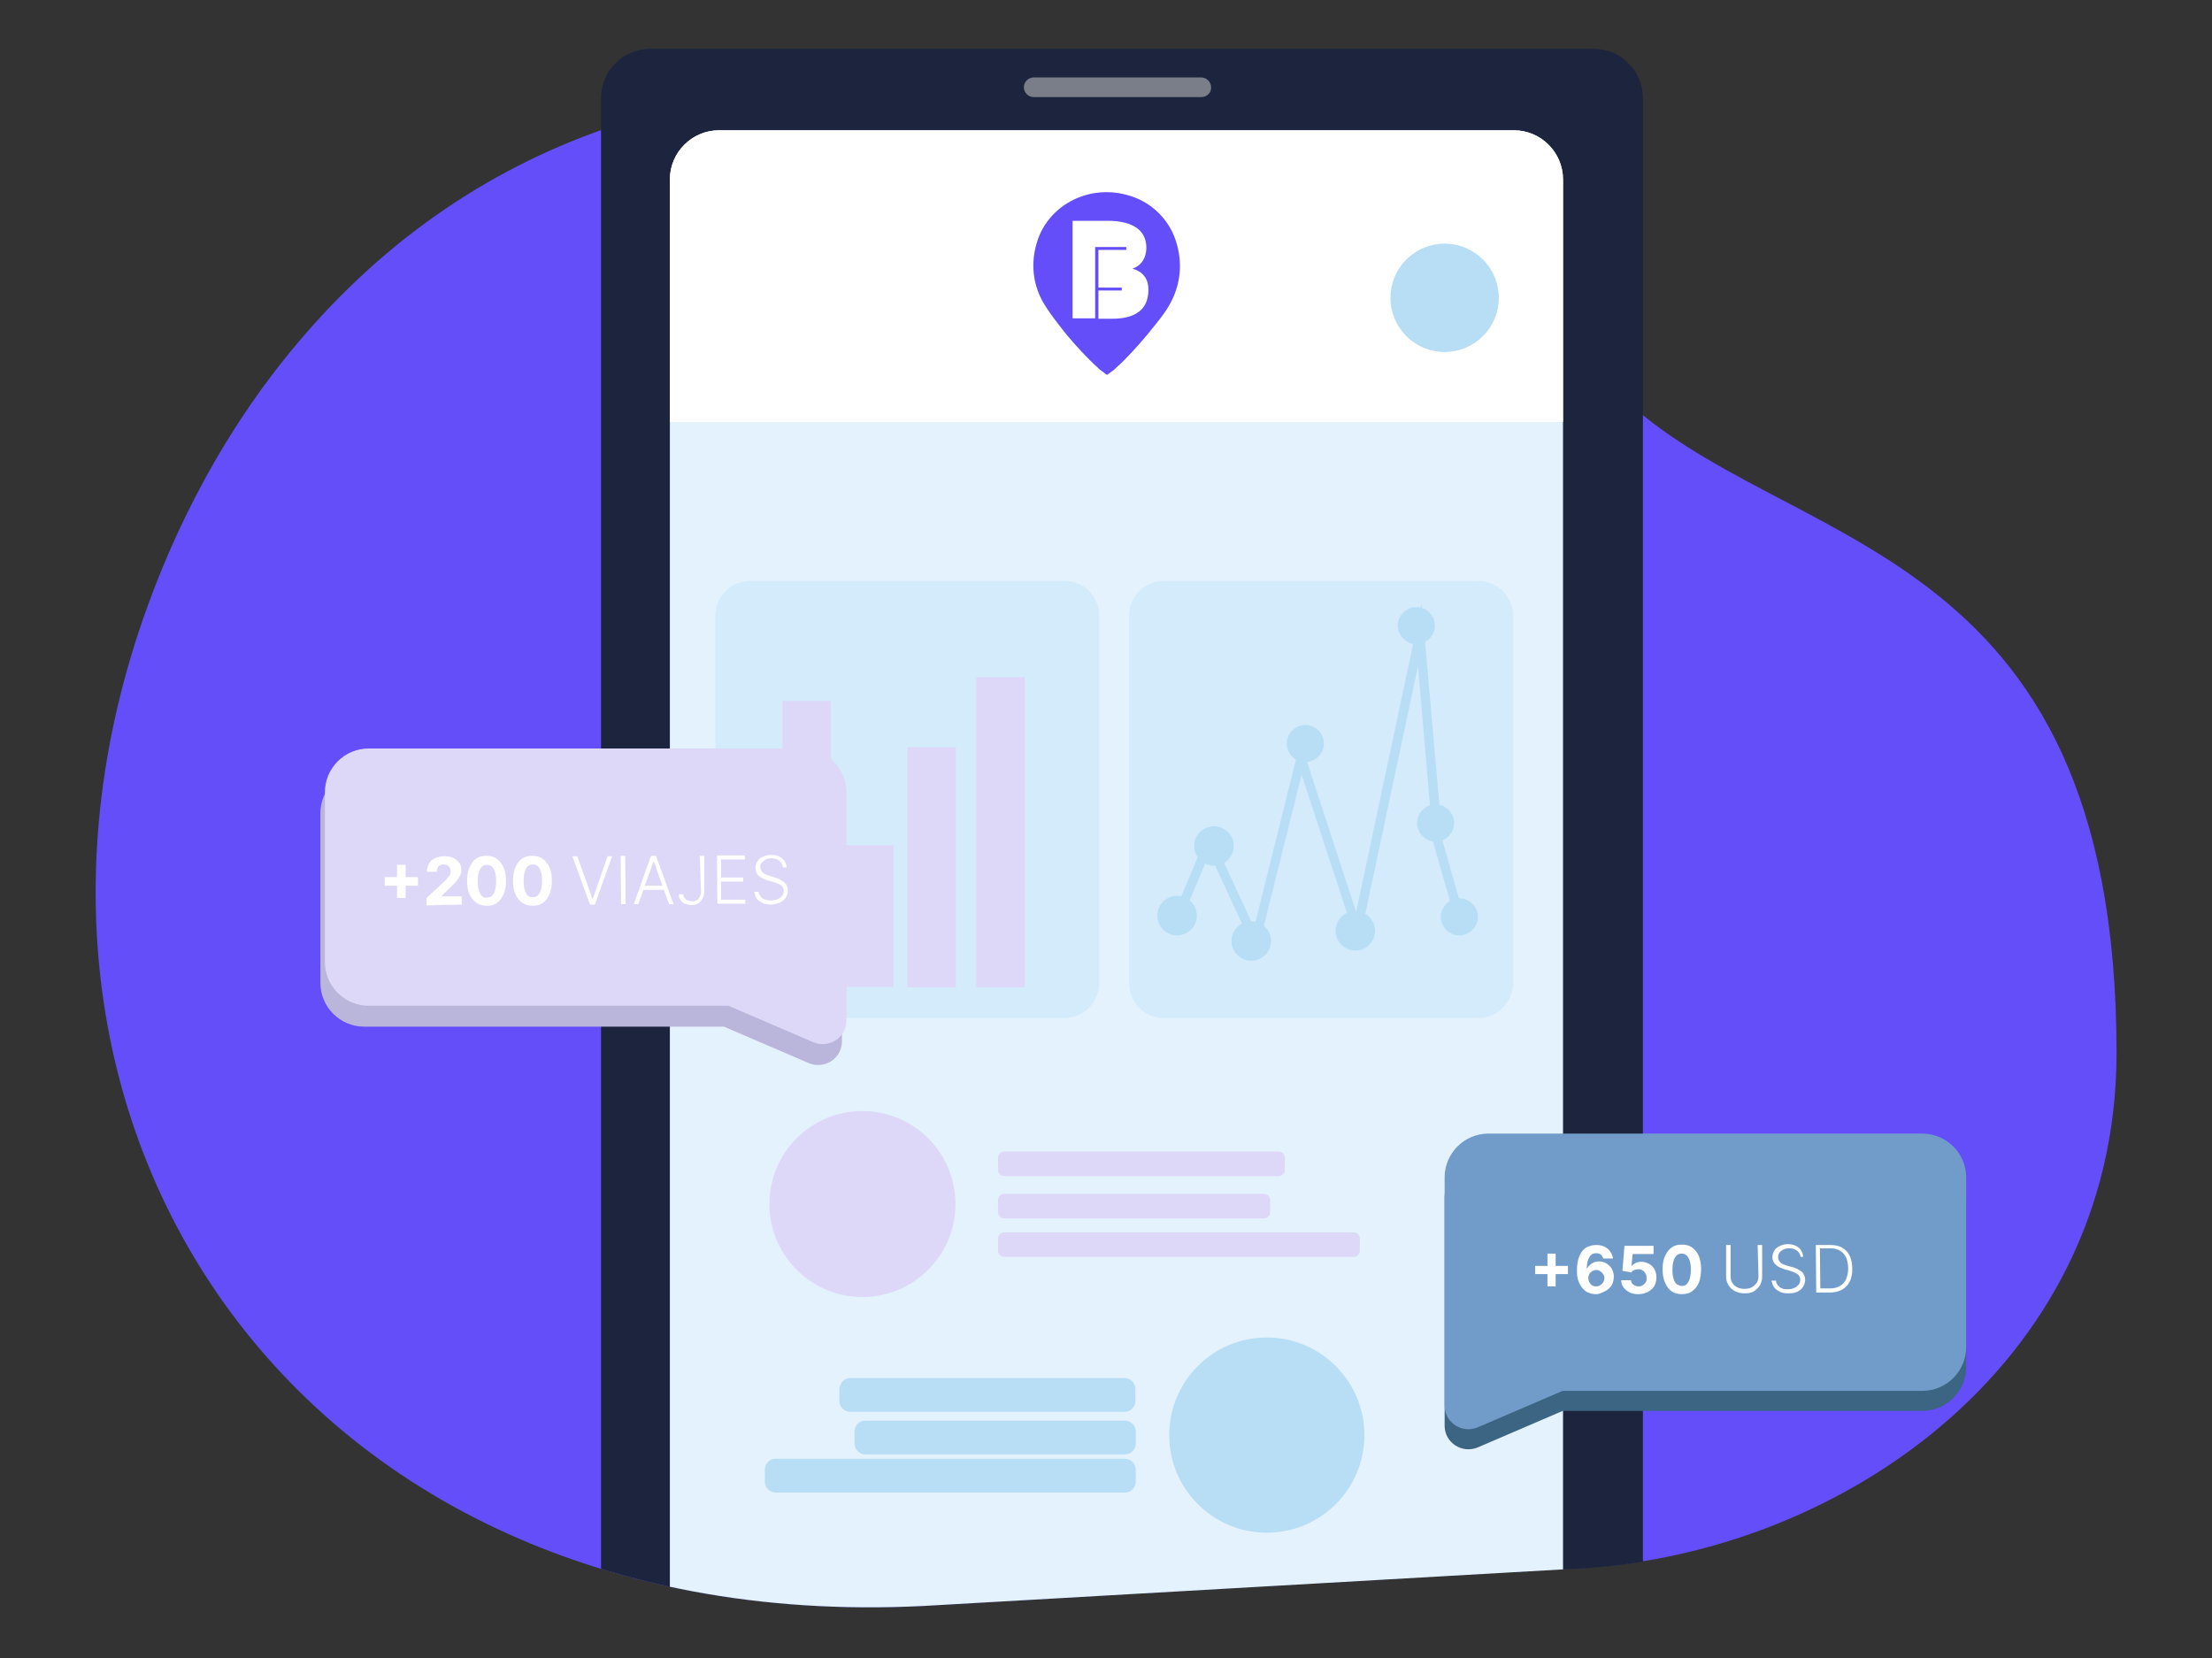 <?xml version="1.0" encoding="utf-8"?>
<!-- Generator: Adobe Illustrator 21.0.0, SVG Export Plug-In . SVG Version: 6.00 Build 0)  -->
<svg version="1.1" id="Layer_1" xmlns="http://www.w3.org/2000/svg" xmlns:xlink="http://www.w3.org/1999/xlink" x="0px" y="0px"
	 viewBox="0 0 539.9 404.8" style="enable-background:new 0 0 539.9 404.8;" xml:space="preserve">
<rect x="0" y="0" width="539.9" height="404.8" fill="#333333" stroke="none"/>
<style type="text/css">
	.st0{fill:#644EFA;}
	.st1{fill:none;}
	.st2{fill:#7D9CDB;}
	.st3{clip-path:url(#SVGID_4_);}
	.st4{fill:#1C253D;}
	.st5{fill:#E4F2FE;}
	.st6{clip-path:url(#SVGID_6_);fill:#FFFFFF;}
	.st7{fill:#DDD8F8;}
	.st8{fill:#D3EBFA;}
	.st9{fill:#B8DEF5;}
	.st10{fill:#B8DEF5;stroke:#B8DEF5;stroke-width:2.245;stroke-miterlimit:10;}
	.st11{fill:#3C6584;}
	.st12{fill:#719CC9;}
	.st13{fill:#B8DEF5;stroke:#B8DEF5;stroke-width:1.248;stroke-miterlimit:10;}
	.st14{fill:#FFFFFF;}
	.st15{fill:#BAB6DB;}
	.st16{fill:#797E89;}
</style>
<path class="st0" d="M229,391.8C68.6,402-17.5,265.6,42.5,132C51,113.2,62,95.5,76.3,79.5c92.8-103.9,250.4-50.3,318.9,16.7
	c39.9,39,121.4,33.9,121.4,160.8c0,77.6-70,123.6-133.7,125.9L229,391.8L229,391.8z"/>
<g>
	<defs>
		<path id="SVGID_1_" d="M229,391.8C68.6,402-17.5,265.6,42.5,132C51,113.2,62,95.5,76.3,79.5c92.8-103.9,250.4-50.3,318.9,16.7
			c39.9,39,121.4,33.9,121.4,160.8c0,77.6-70,123.6-133.7,125.9L229,391.8L229,391.8z"/>
	</defs>
	<clipPath id="SVGID_2_">
		<use xlink:href="#SVGID_1_"  style="overflow:visible;"/>
	</clipPath>
</g>
<path class="st1" d="M229,391.8C68.6,402-17.5,265.6,42.5,132C51,113.2,62,95.5,76.3,79.5c92.8-103.9,250.4-50.3,318.9,16.7
	c39.9,39,121.4,33.9,121.4,160.8c0,77.6-70,123.6-133.7,125.9L229,391.8L229,391.8z"/>
<path class="st2" d="M79.9,346"/>
<g>
	<defs>
		<path id="SVGID_3_" d="M229,391.8C68.6,402-17.5,265.6,42.5,132c8.4-18.7,9.6-60.5,23.9-76.4C159.2-48.3,352.1-62,420.7,5
			c39.9,39,95.9,125.1,95.9,252.1c0,77.6-70,123.6-133.7,125.9L229,391.8L229,391.8z"/>
	</defs>
	<clipPath id="SVGID_4_">
		<use xlink:href="#SVGID_3_"  style="overflow:visible;"/>
	</clipPath>
	<g class="st3">
		<path class="st4" d="M389,495.2H158.7c-6.6,0-12-5.4-12-12V23.9c0-6.6,5.4-12,12-12H389c6.6,0,12,5.4,12,12v459.3
			C401,489.8,395.6,495.2,389,495.2z"/>
		<g>
			<path class="st5" d="M369.5,476.2h-194c-6.6,0-12-5.4-12-12V43.8c0-6.6,5.4-12,12-12h194c6.6,0,12,5.4,12,12v420.4
				C381.5,470.8,376.1,476.2,369.5,476.2z"/>
			<g>
				<defs>
					<path id="SVGID_5_" d="M369.5,476.2h-194c-6.6,0-12-5.4-12-12V43.8c0-6.6,5.4-12,12-12h194c6.6,0,12,5.4,12,12v420.4
						C381.5,470.8,376.1,476.2,369.5,476.2z"/>
				</defs>
				<clipPath id="SVGID_6_">
					<use xlink:href="#SVGID_5_"  style="overflow:visible;"/>
				</clipPath>
				<rect x="157.3" y="21.9" class="st6" width="226.7" height="81.1"/>
			</g>
			<path class="st0" d="M286.9,58.5c-1.7-5-5.8-9-10.8-10.6c-2.1-0.7-4.1-1-6-1c-2,0-4,0.3-6,1c-5,1.7-9.1,5.6-10.8,10.6
				c-2,5.8-1.1,11.4,1.6,15.8c0.8,1.3,1.9,2.9,3.7,5.2l0,0c2.2,2.9,4.7,5.7,7.3,8.3c0.7,0.7,1.4,1.4,2.1,2c0.1,0.1,0.2,0.2,0.2,0.2
				c0.3,0.3,0.6,0.5,0.9,0.7c0.5,0.4,0.9,0.7,1.1,0.8c0.2-0.1,0.6-0.4,1.1-0.8c0.3-0.2,0.6-0.4,0.9-0.7c0.1-0.1,0.2-0.2,0.2-0.2
				c0.7-0.6,1.4-1.3,2.1-2c2.6-2.6,5-5.4,7.3-8.3l0,0c1.8-2.2,3-3.9,3.7-5.2C288,69.9,288.9,64.3,286.9,58.5z M278.1,76
				c-1.5,1.2-3.7,1.8-6.6,1.8h-3.4v-6.9h5.7v-0.7h-5.7V61h6.8v-0.7h-7.6v17.4h-5.5V53.9h8.6c3.1,0,5.4,0.6,7,1.7
				c1.6,1.1,2.4,2.8,2.4,4.9c0,1.2-0.3,2.3-0.9,3.2c-0.6,0.9-1.4,1.5-2.5,1.9c1.2,0.3,2.2,0.9,2.9,1.8c0.7,0.9,1,2,1,3.3
				C280.3,73,279.6,74.8,278.1,76z"/>
			<path class="st7" d="M312.1,281.1h-67c-0.8,0-1.5,0.7-1.5,1.5v3c0,0.8,0.7,1.5,1.5,1.5h67c0.8,0,1.5-0.7,1.5-1.5v-3
				C313.6,281.7,312.9,281.1,312.1,281.1z"/>
			<path class="st7" d="M308.5,291.4h-63.4c-0.8,0-1.5,0.7-1.5,1.5v3c0,0.8,0.7,1.5,1.5,1.5h63.4c0.8,0,1.5-0.7,1.5-1.5v-3
				C310,292.1,309.3,291.4,308.5,291.4z"/>
			<path class="st7" d="M330.4,300.8h-85.3c-0.8,0-1.5,0.7-1.5,1.5v3c0,0.8,0.7,1.5,1.5,1.5h85.3c0.8,0,1.5-0.7,1.5-1.5v-3
				C331.9,301.4,331.2,300.8,330.4,300.8z"/>
			<path class="st8" d="M259.8,248.5h-76.7c-4.7,0-8.5-3.8-8.5-8.5v-89.7c0-4.7,3.8-8.5,8.5-8.5h76.7c4.7,0,8.5,3.8,8.5,8.5V240
				C268.3,244.6,264.5,248.5,259.8,248.5z"/>
			<path class="st8" d="M360.8,248.5h-76.7c-4.7,0-8.5-3.8-8.5-8.5v-89.7c0-4.7,3.8-8.5,8.5-8.5h76.7c4.7,0,8.5,3.8,8.5,8.5V240
				C369.3,244.6,365.5,248.5,360.8,248.5z"/>
			<g>
				<rect x="206.3" y="206.3" class="st7" width="11.8" height="34.6"/>
				<rect x="191" y="171.1" class="st7" width="11.8" height="69.8"/>
				<rect x="221.5" y="182.4" class="st7" width="11.8" height="58.6"/>
				<rect x="238.3" y="165.3" class="st7" width="11.8" height="75.7"/>
			</g>
			<g>
				<g>
					<polygon class="st9" points="306.7,233.1 295.2,208.3 288.3,224.7 286.2,223.8 295.1,202.7 306.1,226.4 317.4,181 331,222.6 
						347,147.4 352.1,205.3 357.3,223.5 355.1,224.1 349.8,205.6 346.1,162.6 331.5,231.2 317.7,189.1 					"/>
				</g>
				<circle class="st10" cx="296.3" cy="206.5" r="3.7"/>
				<circle class="st10" cx="318.6" cy="181.5" r="3.4"/>
				<circle class="st10" cx="330.8" cy="227.2" r="3.7"/>
				<circle class="st10" cx="345.7" cy="152.7" r="3.4"/>
				<circle class="st10" cx="350.4" cy="200.9" r="3.4"/>
				<circle class="st10" cx="287.3" cy="223.5" r="3.7"/>
				<circle class="st10" cx="356.2" cy="223.8" r="3.4"/>
				<circle class="st10" cx="305.4" cy="229.7" r="3.7"/>
			</g>
			<circle class="st7" cx="210.5" cy="293.9" r="22.7"/>
			<path class="st10" d="M207.5,337.5h67c0.8,0,1.5,0.7,1.5,1.5v3c0,0.8-0.7,1.5-1.5,1.5h-67c-0.8,0-1.5-0.7-1.5-1.5v-3
				C206.1,338.2,206.7,337.5,207.5,337.5z"/>
			<path class="st10" d="M211.2,347.9h63.4c0.8,0,1.5,0.7,1.5,1.5v3c0,0.8-0.7,1.5-1.5,1.5h-63.4c-0.8,0-1.5-0.7-1.5-1.5v-3
				C209.7,348.5,210.4,347.9,211.2,347.9z"/>
			<path class="st10" d="M189.3,357.2h85.3c0.8,0,1.5,0.7,1.5,1.5v3c0,0.8-0.7,1.5-1.5,1.5h-85.3c-0.8,0-1.5-0.7-1.5-1.5v-3
				C187.8,357.9,188.4,357.2,189.3,357.2z"/>
			<circle class="st10" cx="309.2" cy="350.3" r="22.7"/>
		</g>
	</g>
</g>
<path class="st11" d="M479.9,292.3v41.4c0,5.9-4.8,10.7-10.7,10.7h-87.8l-20.7,8.9c-3.8,1.6-8.1-1.1-8.1-5.3v-55.7
	c0-5.9,4.8-10.7,10.7-10.7h105.8C475.1,281.5,479.9,286.3,479.9,292.3z"/>
<path class="st12" d="M479.9,287.4v41.4c0,5.9-4.8,10.7-10.7,10.7h-87.8l-20.7,8.9c-3.8,1.6-8.1-1.1-8.1-5.3v-55.7
	c0-5.9,4.8-10.7,10.7-10.7h105.8C475.1,276.7,479.9,281.5,479.9,287.4z"/>
<circle class="st13" cx="352.6" cy="72.7" r="12.6"/>
<g>
	<path class="st14" d="M374.7,311l0-2l8,0l0,2L374.7,311z M377.7,314l0-8l2,0l0,8L377.7,314z"/>
	<path class="st14" d="M389.6,315.9c-0.6,0-1.2-0.1-1.7-0.3c-0.6-0.2-1.1-0.5-1.5-1c-0.4-0.4-0.8-1-1.1-1.8
		c-0.3-0.7-0.4-1.6-0.4-2.7c0-1,0.1-1.9,0.3-2.6c0.2-0.8,0.5-1.4,0.9-2c0.4-0.5,0.9-1,1.5-1.2s1.2-0.4,1.9-0.4
		c0.8,0,1.5,0.1,2.1,0.4s1.1,0.7,1.4,1.2c0.4,0.5,0.6,1.1,0.7,1.7l-2.4,0c-0.1-0.4-0.3-0.7-0.6-1c-0.3-0.2-0.7-0.3-1.1-0.3
		c-0.8,0-1.3,0.3-1.7,1c-0.4,0.7-0.6,1.6-0.6,2.7l0.1,0c0.2-0.3,0.4-0.6,0.7-0.9c0.3-0.2,0.6-0.4,1-0.6c0.4-0.1,0.8-0.2,1.2-0.2
		c0.7,0,1.3,0.2,1.8,0.5c0.5,0.3,1,0.8,1.3,1.3c0.3,0.6,0.5,1.2,0.5,1.9c0,0.8-0.2,1.5-0.5,2.1c-0.4,0.6-0.9,1.1-1.5,1.4
		S390.4,315.9,389.6,315.9z M389.6,314c0.4,0,0.7-0.1,1-0.3c0.3-0.2,0.5-0.4,0.7-0.7c0.2-0.3,0.3-0.7,0.3-1c0-0.4-0.1-0.7-0.3-1
		c-0.2-0.3-0.4-0.5-0.7-0.7c-0.3-0.2-0.6-0.3-1-0.3c-0.3,0-0.5,0.1-0.8,0.2s-0.4,0.3-0.6,0.4c-0.2,0.2-0.3,0.4-0.4,0.7
		c-0.1,0.2-0.2,0.5-0.1,0.8c0,0.4,0.1,0.7,0.3,1c0.2,0.3,0.4,0.6,0.7,0.7C388.8,313.9,389.2,314,389.6,314z"/>
	<path class="st14" d="M399.9,315.9c-0.8,0-1.5-0.1-2.1-0.4c-0.6-0.3-1.1-0.7-1.5-1.2c-0.4-0.5-0.6-1.1-0.6-1.8l2.4,0
		c0,0.5,0.2,0.8,0.6,1.1c0.4,0.3,0.8,0.4,1.3,0.4c0.4,0,0.7-0.1,1-0.3c0.3-0.2,0.5-0.4,0.7-0.7c0.2-0.3,0.2-0.7,0.2-1.1
		c0-0.4-0.1-0.8-0.3-1.1s-0.4-0.6-0.7-0.7c-0.3-0.2-0.7-0.3-1-0.3c-0.3,0-0.7,0.1-1,0.2c-0.3,0.1-0.6,0.3-0.7,0.6l-2.2-0.4l0.5-6.1
		l7.1,0l0,2l-5.1,0l-0.3,2.9h0.1c0.2-0.3,0.5-0.5,0.9-0.7s0.9-0.3,1.4-0.3c0.7,0,1.3,0.2,1.9,0.5c0.6,0.3,1,0.8,1.3,1.3
		s0.5,1.2,0.5,2c0,0.8-0.2,1.5-0.5,2.1c-0.4,0.6-0.9,1.1-1.5,1.4C401.5,315.7,400.8,315.9,399.9,315.9z"/>
	<path class="st14" d="M410.5,315.9c-1,0-1.8-0.2-2.5-0.7c-0.7-0.5-1.2-1.2-1.6-2.1s-0.6-2-0.6-3.3c0-1.3,0.2-2.4,0.6-3.2
		c0.4-0.9,0.9-1.6,1.6-2.1c0.7-0.5,1.5-0.7,2.5-0.7c1,0,1.8,0.2,2.5,0.7c0.7,0.5,1.2,1.1,1.6,2c0.4,0.9,0.6,2,0.6,3.2
		c0,1.3-0.2,2.4-0.5,3.3c-0.4,0.9-0.9,1.6-1.6,2.1C412.4,315.7,411.5,315.9,410.5,315.9z M410.5,313.9c0.7,0,1.2-0.3,1.6-1
		c0.4-0.7,0.6-1.7,0.6-3c0-0.9-0.1-1.6-0.3-2.2c-0.2-0.6-0.4-1-0.8-1.3c-0.3-0.3-0.7-0.4-1.2-0.4c-0.7,0-1.2,0.3-1.6,1
		s-0.6,1.7-0.6,3c0,0.9,0.1,1.6,0.3,2.2c0.2,0.6,0.4,1,0.8,1.3C409.7,313.7,410.1,313.9,410.5,313.9z"/>
	<path class="st14" d="M429,303.9l1.1,0l0,7.7c0,0.8-0.2,1.5-0.5,2.1c-0.4,0.6-0.9,1.1-1.5,1.5c-0.7,0.4-1.4,0.5-2.3,0.5
		c-0.9,0-1.6-0.2-2.3-0.5c-0.7-0.4-1.2-0.8-1.6-1.5c-0.4-0.6-0.6-1.3-0.6-2.1l0-7.7l1.1,0l0,7.6c0,0.6,0.1,1.2,0.4,1.6
		c0.3,0.5,0.7,0.9,1.2,1.1c0.5,0.3,1.1,0.4,1.8,0.4c0.7,0,1.3-0.1,1.8-0.4c0.5-0.3,0.9-0.7,1.2-1.1c0.3-0.5,0.4-1,0.4-1.7L429,303.9
		z"/>
	<path class="st14" d="M439.5,306.8c-0.1-0.6-0.4-1.2-0.9-1.5c-0.5-0.4-1.1-0.6-1.9-0.6c-0.5,0-1,0.1-1.4,0.3s-0.7,0.4-1,0.8
		c-0.2,0.3-0.3,0.7-0.3,1.1c0,0.3,0.1,0.6,0.2,0.8c0.1,0.2,0.3,0.4,0.5,0.6s0.5,0.3,0.8,0.4c0.3,0.1,0.6,0.2,0.8,0.3l1.2,0.3
		c0.4,0.1,0.7,0.2,1.1,0.4c0.4,0.2,0.7,0.4,1,0.6c0.3,0.2,0.6,0.5,0.7,0.9c0.2,0.3,0.3,0.8,0.3,1.2c0,0.6-0.2,1.2-0.5,1.7
		c-0.3,0.5-0.8,0.9-1.4,1.2c-0.6,0.3-1.3,0.4-2.2,0.4c-0.8,0-1.5-0.1-2.1-0.4c-0.6-0.3-1-0.6-1.4-1.1c-0.3-0.5-0.5-1-0.6-1.6l1.1,0
		c0,0.5,0.2,0.8,0.5,1.2c0.3,0.3,0.6,0.6,1,0.7c0.4,0.2,0.9,0.2,1.4,0.2c0.6,0,1.1-0.1,1.5-0.3c0.5-0.2,0.8-0.5,1.1-0.8
		c0.3-0.4,0.4-0.8,0.4-1.2c0-0.4-0.1-0.7-0.3-1c-0.2-0.3-0.5-0.5-0.9-0.7s-0.8-0.3-1.3-0.5l-1.4-0.4c-0.9-0.3-1.6-0.6-2.1-1.1
		c-0.5-0.5-0.8-1.1-0.8-1.8c0-0.6,0.2-1.2,0.5-1.7c0.3-0.5,0.8-0.8,1.4-1.1c0.6-0.3,1.2-0.4,1.9-0.4c0.7,0,1.4,0.1,1.9,0.4
		c0.6,0.3,1,0.6,1.3,1.1c0.3,0.5,0.5,1,0.5,1.6L439.5,306.8z"/>
	<path class="st14" d="M446.7,315.5l-3.4,0l-0.1-11.6l3.6,0c1.1,0,2.1,0.2,2.9,0.7s1.4,1.1,1.8,2c0.4,0.9,0.6,1.9,0.6,3.1
		c0,1.2-0.2,2.3-0.6,3.1s-1,1.5-1.9,2C448.8,315.2,447.9,315.5,446.7,315.5z M444.3,314.5l2.3,0c1,0,1.8-0.2,2.5-0.6
		c0.7-0.4,1.2-1,1.5-1.7c0.3-0.7,0.5-1.6,0.5-2.6c0-1-0.2-1.9-0.5-2.6c-0.3-0.7-0.8-1.3-1.5-1.7c-0.6-0.4-1.4-0.6-2.4-0.6l-2.5,0
		L444.3,314.5z"/>
</g>
<path class="st15" d="M78.2,198.5v41.4c0,5.9,4.8,10.7,10.7,10.7h87.8l20.7,8.9c3.8,1.6,8.1-1.1,8.1-5.3v-55.7
	c0-5.9-4.8-10.7-10.7-10.7H89C83,187.8,78.2,192.6,78.2,198.5z"/>
<path class="st7" d="M79.3,193.4v41.4c0,5.9,4.8,10.7,10.7,10.7h87.8l20.7,8.9c3.8,1.6,8.1-1.1,8.1-5.3v-55.7
	c0-5.9-4.8-10.7-10.7-10.7H90C84.1,182.7,79.3,187.5,79.3,193.4z"/>
<g>
	<path class="st14" d="M93.9,216.2l0-2.1l8.1,0l0,2.1L93.9,216.2z M96.9,219.2l0-8.1l2.1,0l0,8.1L96.9,219.2z"/>
	<path class="st14" d="M104.1,221l0-1.8l4.2-3.9c0.4-0.3,0.7-0.7,0.9-0.9c0.2-0.3,0.4-0.6,0.6-0.8c0.1-0.3,0.2-0.6,0.2-0.9
		c0-0.3-0.1-0.6-0.2-0.9c-0.2-0.3-0.4-0.4-0.6-0.6c-0.3-0.1-0.6-0.2-0.9-0.2c-0.4,0-0.7,0.1-0.9,0.2c-0.3,0.1-0.5,0.4-0.6,0.6
		c-0.1,0.3-0.2,0.6-0.2,1l-2.4,0c0-0.8,0.2-1.4,0.5-2c0.3-0.6,0.8-1,1.5-1.3c0.6-0.3,1.4-0.5,2.2-0.5c0.8,0,1.6,0.1,2.2,0.4
		c0.6,0.3,1.1,0.7,1.5,1.2c0.4,0.5,0.5,1.1,0.5,1.8c0,0.4-0.1,0.9-0.3,1.3c-0.2,0.4-0.5,0.9-0.9,1.4c-0.4,0.5-1.1,1.2-1.9,1.9
		l-1.7,1.7v0.1l4.9,0l0,2L104.1,221z"/>
	<path class="st14" d="M118.9,221.1c-1,0-1.8-0.2-2.6-0.7c-0.7-0.5-1.3-1.2-1.7-2.1c-0.4-0.9-0.6-2-0.6-3.3c0-1.3,0.2-2.4,0.6-3.3
		c0.4-0.9,0.9-1.6,1.6-2.1c0.7-0.5,1.6-0.7,2.5-0.7c1,0,1.8,0.2,2.5,0.7c0.7,0.5,1.3,1.2,1.7,2.1c0.4,0.9,0.6,2,0.6,3.3
		c0,1.3-0.2,2.4-0.6,3.3c-0.4,0.9-0.9,1.6-1.6,2.1C120.7,220.9,119.9,221.1,118.9,221.1z M118.9,219.1c0.7,0,1.2-0.3,1.6-1
		c0.4-0.7,0.6-1.7,0.6-3.1c0-0.9-0.1-1.6-0.3-2.2c-0.2-0.6-0.4-1-0.8-1.3c-0.3-0.3-0.7-0.4-1.2-0.4c-0.7,0-1.2,0.3-1.6,1
		c-0.4,0.7-0.6,1.7-0.6,3c0,0.9,0.1,1.7,0.3,2.3c0.2,0.6,0.4,1.1,0.8,1.4S118.4,219.1,118.9,219.1z"/>
	<path class="st14" d="M130.1,221.1c-1,0-1.8-0.2-2.6-0.7c-0.7-0.5-1.3-1.2-1.7-2.1c-0.4-0.9-0.6-2-0.6-3.3c0-1.3,0.2-2.4,0.6-3.3
		c0.4-0.9,0.9-1.6,1.6-2.1c0.7-0.5,1.6-0.7,2.5-0.7s1.8,0.2,2.5,0.7c0.7,0.5,1.3,1.2,1.7,2.1c0.4,0.9,0.6,2,0.6,3.3
		c0,1.3-0.2,2.4-0.6,3.3c-0.4,0.9-0.9,1.6-1.6,2.1C131.9,220.8,131.1,221.1,130.1,221.1z M130.1,219c0.7,0,1.2-0.3,1.6-1
		c0.4-0.7,0.6-1.7,0.6-3.1c0-0.9-0.1-1.6-0.3-2.2c-0.2-0.6-0.4-1-0.8-1.3c-0.3-0.3-0.7-0.4-1.2-0.4c-0.7,0-1.2,0.3-1.6,1
		c-0.4,0.7-0.6,1.7-0.6,3c0,0.9,0.1,1.7,0.3,2.3c0.2,0.6,0.4,1.1,0.8,1.4C129.2,218.9,129.6,219,130.1,219z"/>
	<path class="st14" d="M140.9,209l3.7,10.4l0.1,0l3.6-10.4l1.1,0l-4.2,11.8l-1.2,0l-4.3-11.8L140.9,209z"/>
	<path class="st14" d="M152.6,208.9l0.1,11.8l-1.1,0l-0.1-11.8L152.6,208.9z"/>
	<path class="st14" d="M155.8,220.7l-1.1,0l4.2-11.8l1.2,0l4.3,11.8l-1.1,0l-3.7-10.4l-0.1,0L155.8,220.7z M156.6,216.2l5.8,0l0,1
		l-5.8,0L156.6,216.2z"/>
	<path class="st14" d="M170.8,208.9l1.1,0l0,8.5c0,0.8-0.1,1.4-0.4,1.9c-0.3,0.5-0.6,0.9-1.1,1.2c-0.5,0.3-1,0.4-1.6,0.4
		c-0.6,0-1.2-0.1-1.6-0.3c-0.5-0.2-0.9-0.5-1.1-0.9c-0.3-0.4-0.4-0.9-0.4-1.4l1.1,0c0,0.3,0.1,0.7,0.3,0.9c0.2,0.3,0.4,0.5,0.8,0.6
		c0.3,0.1,0.7,0.2,1.1,0.2c0.4,0,0.8-0.1,1.1-0.3c0.3-0.2,0.6-0.5,0.7-0.8c0.2-0.4,0.3-0.8,0.3-1.4L170.8,208.9z"/>
	<path class="st14" d="M175.1,220.6l-0.1-11.8l6.8,0l0,1l-5.8,0l0,4.4l5.4,0l0,1l-5.4,0l0,4.4l5.9,0l0,1L175.1,220.6z"/>
	<path class="st14" d="M191.1,211.7c-0.1-0.7-0.4-1.2-0.9-1.6c-0.5-0.4-1.2-0.6-1.9-0.6c-0.5,0-1,0.1-1.4,0.3
		c-0.4,0.2-0.7,0.5-1,0.8s-0.4,0.7-0.3,1.1c0,0.3,0.1,0.6,0.2,0.8c0.1,0.2,0.3,0.4,0.5,0.6c0.2,0.2,0.5,0.3,0.8,0.4
		c0.3,0.1,0.6,0.2,0.8,0.3l1.2,0.4c0.4,0.1,0.8,0.2,1.1,0.4c0.4,0.2,0.7,0.4,1,0.6c0.3,0.2,0.6,0.5,0.8,0.9c0.2,0.4,0.3,0.8,0.3,1.3
		c0,0.6-0.2,1.2-0.5,1.7c-0.3,0.5-0.8,0.9-1.4,1.2c-0.6,0.3-1.3,0.4-2.2,0.5c-0.8,0-1.5-0.1-2.1-0.4c-0.6-0.3-1.1-0.6-1.4-1.1
		c-0.3-0.5-0.5-1-0.6-1.6l1.1,0c0,0.5,0.2,0.9,0.5,1.2c0.3,0.3,0.6,0.6,1.1,0.7s0.9,0.2,1.4,0.2c0.6,0,1.1-0.1,1.6-0.3
		c0.5-0.2,0.8-0.5,1.1-0.8c0.3-0.4,0.4-0.8,0.4-1.2c0-0.4-0.1-0.7-0.3-1c-0.2-0.3-0.5-0.5-0.9-0.7c-0.4-0.2-0.8-0.3-1.3-0.5
		l-1.4-0.4c-0.9-0.3-1.6-0.6-2.2-1.1c-0.5-0.5-0.8-1.1-0.8-1.9c0-0.6,0.2-1.2,0.5-1.7s0.8-0.9,1.4-1.1c0.6-0.3,1.2-0.4,2-0.4
		c0.7,0,1.4,0.1,1.9,0.4c0.6,0.3,1,0.6,1.3,1.1c0.3,0.5,0.5,1,0.5,1.6L191.1,211.7z"/>
</g>
<path class="st16" d="M293.2,23.7h-40.9c-1.3,0-2.4-1.1-2.4-2.4v0c0-1.3,1.1-2.4,2.4-2.4h40.9c1.3,0,2.4,1.1,2.4,2.4v0
	C295.7,22.6,294.6,23.7,293.2,23.7z"/>
</svg>
